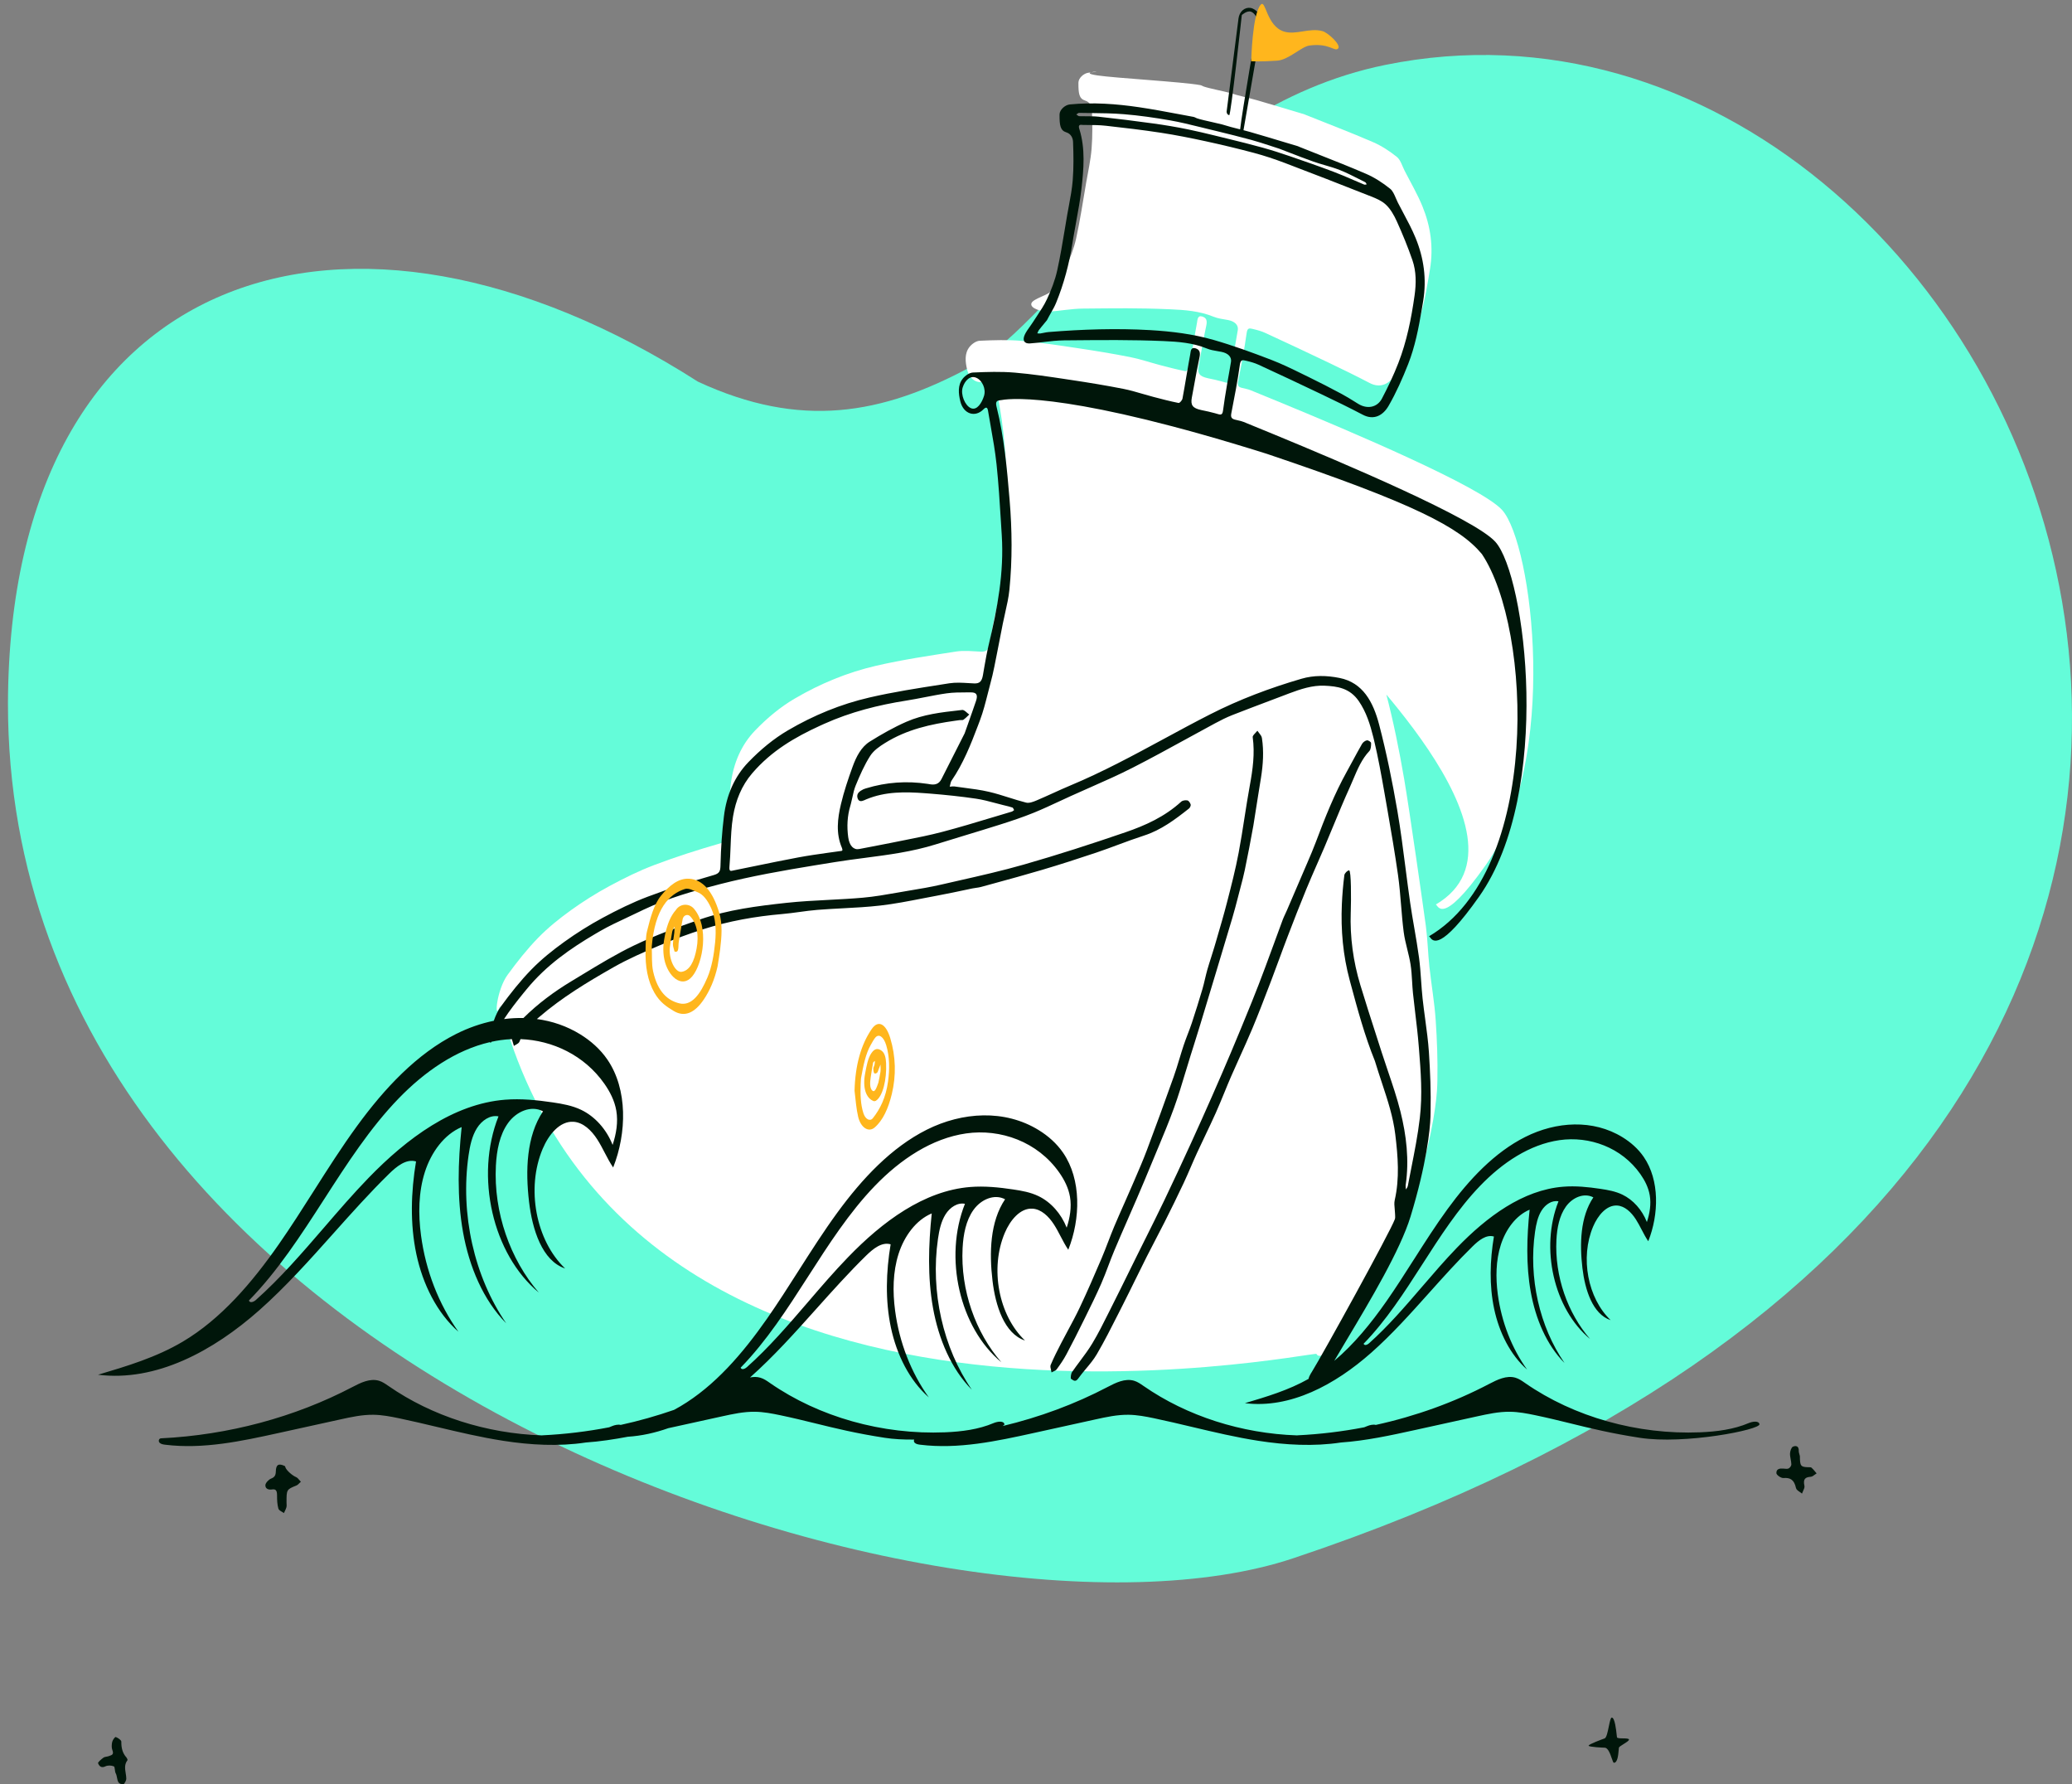 <svg width="115" height="99" viewBox="0 0 115 99" fill="none" xmlns="http://www.w3.org/2000/svg">
<rect x="0" y="0" width="115" height="99" fill="#808080" stroke="none"/>
<path fill-rule="evenodd" clip-rule="evenodd" d="M71.769 86.469C52.724 92.816 0.401 76.467 0.441 39.013C0.54 14.833 19.346 8.778 38.739 21.179C44.445 23.823 48.95 23.004 53.842 20.376C58.734 17.748 65.025 6.016 76.882 3.603C112.563 -3.66 143.094 62.698 71.769 86.469Z" fill="#64FCD9"/>
<path d="M27.757 55.836L27.695 55.97C27.426 56.567 27.572 54.919 28.171 54.094C28.698 53.37 29.257 52.666 29.867 52.039C30.427 51.464 31.053 50.964 31.69 50.505C32.378 50.01 33.096 49.56 33.83 49.164C34.645 48.725 35.477 48.313 36.331 47.992C37.537 47.537 38.764 47.145 39.996 46.792C40.319 46.699 40.355 46.565 40.366 46.279L40.369 46.177C40.391 45.294 40.45 44.407 40.557 43.531C40.7 42.353 41.143 41.327 41.916 40.527C42.585 39.835 43.308 39.232 44.114 38.76C45.548 37.92 47.054 37.307 48.62 36.944C50.089 36.604 51.58 36.384 53.066 36.153C53.518 36.082 53.985 36.139 54.445 36.159C54.744 36.172 54.873 36.052 54.934 35.694L55.008 35.26C55.083 34.825 55.162 34.392 55.264 33.967C55.737 31.995 56.109 30.008 55.977 27.942C55.894 26.627 55.826 25.309 55.688 24.001C55.592 23.094 55.416 22.198 55.261 21.3L55.215 21.031C55.181 20.823 55.103 20.816 54.972 20.939L54.954 20.957C54.488 21.422 53.846 21.206 53.676 20.503C53.574 20.08 53.523 19.608 53.811 19.249C53.95 19.076 54.182 18.917 54.377 18.908C55.152 18.873 55.933 18.848 56.706 18.914C57.747 19.003 58.784 19.165 59.819 19.32C60.789 19.465 61.757 19.623 62.72 19.813C63.273 19.921 63.815 20.108 64.363 20.253C64.837 20.377 65.311 20.502 65.789 20.597C65.851 20.609 65.989 20.453 66.008 20.354C66.129 19.705 66.232 19.052 66.347 18.401L66.435 17.913C66.464 17.761 66.457 17.484 66.72 17.561C66.955 17.629 67.013 17.782 66.951 18.07C66.818 18.684 66.71 19.306 66.596 19.927L66.527 20.298C66.447 20.721 66.572 20.887 67.046 20.989L67.087 20.998C67.328 21.046 67.568 21.1 67.806 21.165L67.984 21.216C68.155 21.268 68.224 21.237 68.255 21.036L68.26 21.006C68.331 20.452 68.428 19.902 68.519 19.352C68.576 19.004 68.649 18.658 68.701 18.309C68.742 18.036 68.528 17.83 68.166 17.759C67.897 17.707 67.618 17.682 67.364 17.578C66.581 17.256 65.757 17.197 64.952 17.162C63.114 17.083 61.942 17.107 60.102 17.123C59.47 17.129 58.84 17.251 58.207 17.294C57.895 17.315 57.111 17.122 57.253 16.812C57.367 16.564 58.221 16.359 58.367 16.129C58.635 15.706 58.938 15.303 59.152 14.846C59.39 14.338 59.602 13.796 59.726 13.239C59.95 12.221 60.104 11.182 60.282 10.15C60.392 9.516 60.535 8.885 60.586 8.244C60.642 7.536 60.632 6.818 60.604 6.107C60.596 5.896 60.487 5.661 60.235 5.583C59.894 5.478 59.851 5.204 59.855 4.584C59.856 4.332 60.154 4.059 60.425 4.033C61.71 3.907 59.64 3.998 60.914 4.186C61.926 4.335 65.612 4.54 66.62 4.723C66.684 4.735 66.744 4.776 66.807 4.8C67.071 4.897 68.01 5.084 68.227 5.147L68.249 5.154C68.748 5.316 69.261 5.416 69.764 5.561C70.645 5.815 71.522 6.084 72.401 6.347C72.433 6.356 72.463 6.373 72.494 6.385C73.729 6.881 74.972 7.353 76.196 7.882C76.667 8.086 77.121 8.379 77.534 8.712C77.734 8.873 77.827 9.216 77.963 9.481C78.296 10.132 78.667 10.762 78.946 11.443C79.4 12.549 79.57 13.71 79.365 14.948L79.288 15.415C79.112 16.451 78.912 17.477 78.533 18.439C78.219 19.239 77.867 20.03 77.446 20.758C77.133 21.3 76.623 21.569 76.017 21.252C75.257 20.853 74.487 20.48 73.716 20.111C72.557 19.557 71.394 19.011 70.229 18.475C70.021 18.379 69.8 18.317 69.579 18.265L69.484 18.243C69.346 18.211 69.232 18.193 69.193 18.473C69.066 19.379 68.894 20.276 68.717 21.171C68.672 21.404 68.75 21.473 68.905 21.517C69.069 21.565 69.241 21.584 69.399 21.649L71.123 22.356C74.918 23.922 82.198 27.001 83.371 28.3C85.056 30.168 86.585 42.163 82.469 47.992C79.96 51.545 79.811 50.164 79.686 50.194C85.921 46.534 74.004 35.712 74.725 35.856C76.019 36.113 76.592 37.182 76.921 38.442C77.333 40.014 77.659 41.622 77.935 43.235C78.224 44.92 78.999 50.351 79.136 51.37C79.237 52.12 79.253 52.885 79.334 53.639C79.441 54.633 79.618 55.619 79.684 56.616C79.758 57.718 79.8 58.828 79.778 59.933L79.771 60.209C79.75 60.908 79.561 62.807 78.665 65.742C77.823 68.499 74.574 73.297 73.782 74.926C73.731 75.031 73.204 75.422 73.068 75.128C72.979 74.934 34.954 82.98 27.757 55.836Z" fill="white"/>
<path fill-rule="evenodd" clip-rule="evenodd" d="M69.522 0.473C69.215 0.345 68.878 0.531 68.768 0.887C68.755 0.929 68.746 0.973 68.74 1.017L68.083 6.171L68.081 6.194C68.078 6.291 68.139 6.377 68.224 6.392C68.315 6.408 68.919 0.863 68.919 0.863L68.924 0.835C68.924 0.835 69.191 0.58 69.423 0.645C69.625 0.702 69.834 1.039 69.792 1.28C69.792 1.28 68.937 6.191 68.83 7.177C68.803 7.171 68.777 7.164 68.751 7.158C68.456 7.084 68.162 7.011 67.872 6.917L67.849 6.91C67.766 6.886 67.579 6.844 67.365 6.796C67.015 6.718 66.593 6.623 66.429 6.563C66.405 6.554 66.382 6.542 66.358 6.53C66.32 6.512 66.282 6.493 66.242 6.486C65.961 6.435 65.681 6.382 65.4 6.329H65.4L65.4 6.329H65.399H65.399C64.672 6.193 63.946 6.056 63.216 5.949C61.942 5.761 60.662 5.67 59.378 5.795C59.107 5.822 58.809 6.095 58.807 6.347C58.803 6.966 58.847 7.241 59.188 7.346C59.44 7.424 59.548 7.659 59.556 7.869C59.584 8.581 59.595 9.299 59.538 10.007C59.501 10.477 59.413 10.942 59.327 11.407C59.295 11.576 59.263 11.744 59.234 11.913C59.188 12.181 59.143 12.449 59.099 12.718L59.099 12.719C58.971 13.484 58.844 14.249 58.678 15.002C58.555 15.559 58.343 16.101 58.105 16.608C57.95 16.939 57.749 17.24 57.549 17.541C57.471 17.658 57.394 17.774 57.319 17.892C57.267 17.974 57.21 18.053 57.153 18.133C57.051 18.274 56.949 18.416 56.875 18.575C56.733 18.885 56.848 19.078 57.16 19.056C57.416 19.039 57.671 19.009 57.927 18.979C58.303 18.934 58.678 18.89 59.054 18.886L59.254 18.884L59.407 18.883H59.408H59.41C61.132 18.867 62.855 18.851 64.575 18.925C65.379 18.96 66.204 19.018 66.986 19.34C67.175 19.418 67.378 19.452 67.58 19.486C67.65 19.497 67.719 19.509 67.788 19.523C68.151 19.593 68.364 19.799 68.323 20.072C68.293 20.273 68.257 20.472 68.22 20.672L68.22 20.672C68.192 20.82 68.165 20.967 68.141 21.115C68.124 21.221 68.106 21.326 68.088 21.431L68.088 21.433V21.433V21.433H68.088C68.013 21.877 67.939 22.322 67.882 22.769L67.877 22.799C67.846 23 67.778 23.031 67.606 22.979L67.428 22.928C67.19 22.863 66.95 22.809 66.709 22.761L66.668 22.752C66.194 22.65 66.07 22.484 66.149 22.061L66.218 21.689C66.239 21.577 66.259 21.465 66.28 21.352L66.28 21.352C66.372 20.844 66.464 20.336 66.573 19.833C66.635 19.544 66.577 19.392 66.343 19.324C66.116 19.258 66.089 19.452 66.068 19.605C66.065 19.631 66.061 19.655 66.057 19.676L65.969 20.164C65.925 20.413 65.883 20.663 65.841 20.912C65.773 21.314 65.705 21.717 65.63 22.117C65.611 22.216 65.473 22.372 65.412 22.36C64.937 22.265 64.466 22.142 63.995 22.018L63.986 22.015C63.792 21.964 63.599 21.908 63.406 21.852C63.053 21.749 62.7 21.646 62.342 21.576C61.379 21.386 60.411 21.228 59.442 21.083C59.352 21.07 59.262 21.056 59.172 21.043L59.172 21.042H59.172H59.171H59.171C58.225 20.9 57.279 20.758 56.329 20.677C55.556 20.611 54.775 20.636 53.999 20.671C53.804 20.68 53.572 20.839 53.434 21.012C53.146 21.37 53.196 21.843 53.298 22.265C53.468 22.968 54.11 23.185 54.577 22.72L54.595 22.702C54.725 22.579 54.803 22.586 54.838 22.794L54.884 23.063C54.916 23.249 54.949 23.434 54.981 23.619L54.981 23.621C55.108 24.333 55.234 25.045 55.31 25.764C55.422 26.823 55.488 27.89 55.553 28.955C55.568 29.205 55.584 29.455 55.6 29.704C55.731 31.771 55.359 33.758 54.886 35.73C54.784 36.155 54.705 36.588 54.63 37.022L54.556 37.456C54.495 37.815 54.367 37.935 54.067 37.922C53.966 37.917 53.865 37.911 53.764 37.905H53.763C53.403 37.883 53.041 37.861 52.688 37.915C52.557 37.936 52.426 37.956 52.295 37.977C50.939 38.187 49.581 38.397 48.242 38.707C46.676 39.07 45.17 39.683 43.737 40.523C42.931 40.995 42.207 41.598 41.538 42.29C40.766 43.09 40.322 44.116 40.179 45.294C40.072 46.169 40.013 47.056 39.991 47.94L39.988 48.041C39.977 48.328 39.941 48.462 39.618 48.555C38.386 48.908 37.16 49.3 35.953 49.755C35.1 50.076 34.267 50.488 33.452 50.927C32.718 51.323 32 51.773 31.312 52.268C30.675 52.727 30.049 53.227 29.489 53.802C28.879 54.429 28.32 55.133 27.794 55.857C27.632 56.079 27.504 56.36 27.407 56.642C26.689 56.789 25.985 57.037 25.32 57.371C23.139 58.466 21.341 60.389 19.808 62.492C18.967 63.646 18.193 64.862 17.419 66.079C16.783 67.079 16.147 68.079 15.473 69.045C13.979 71.186 12.263 73.188 10.148 74.444C8.671 75.32 7.048 75.804 5.441 76.282C8.66 76.684 11.828 74.975 14.399 72.696C15.859 71.401 17.183 69.92 18.507 68.438C19.513 67.312 20.52 66.185 21.587 65.14C22.016 64.72 22.546 64.287 23.091 64.447C22.808 66.143 22.753 67.912 23.109 69.59C23.465 71.267 24.254 72.851 25.443 73.895C24.351 72.372 23.625 70.5 23.366 68.543C23.211 67.373 23.226 66.149 23.58 65.038C23.934 63.928 24.661 62.943 25.622 62.54C25.422 64.481 25.358 66.463 25.7 68.377C26.043 70.29 26.821 72.142 28.094 73.426C26.316 70.842 25.538 67.369 26.006 64.11C26.083 63.579 26.196 63.038 26.47 62.602C26.743 62.166 27.209 61.854 27.667 61.946C26.348 65.267 27.339 69.596 29.906 71.723C28.315 69.888 27.389 67.272 27.523 64.677C27.566 63.837 27.73 62.969 28.194 62.321C28.656 61.673 29.479 61.315 30.139 61.666C29.212 63.047 29.16 64.96 29.364 66.693C29.545 68.22 30.085 69.963 31.365 70.385C29.737 68.833 29.195 65.942 30.119 63.747C30.453 62.956 31.073 62.196 31.831 62.246C32.368 62.281 32.825 62.721 33.147 63.22C33.299 63.455 33.429 63.706 33.56 63.957C33.707 64.24 33.855 64.523 34.032 64.782C34.789 62.869 34.842 60.445 33.713 58.797C33.311 58.21 32.782 57.751 32.212 57.398C31.459 56.933 30.64 56.657 29.798 56.545C29.838 56.51 29.878 56.476 29.919 56.441C31.198 55.339 32.61 54.493 34.032 53.682C34.867 53.206 35.746 52.826 36.621 52.454C37.405 52.12 38.204 51.826 39.009 51.568C40.452 51.106 41.928 50.847 43.421 50.718C43.737 50.691 44.051 50.648 44.366 50.605H44.366L44.366 50.605H44.366H44.367H44.367C44.702 50.559 45.038 50.514 45.375 50.487C45.832 50.451 46.291 50.426 46.749 50.402C47.454 50.365 48.159 50.328 48.861 50.247C49.643 50.157 50.421 50.005 51.198 49.854C51.465 49.802 51.732 49.75 51.998 49.701C52.587 49.592 53.173 49.467 53.776 49.339L53.776 49.339L53.776 49.338H53.777L53.968 49.298C54.04 49.284 54.108 49.274 54.175 49.265C54.269 49.252 54.358 49.24 54.446 49.216C54.672 49.154 54.898 49.092 55.123 49.031C56.022 48.785 56.919 48.54 57.813 48.275C58.828 47.974 59.837 47.65 60.843 47.311C61.248 47.174 61.65 47.026 62.052 46.876H62.052C62.535 46.697 63.019 46.518 63.508 46.36C64.431 46.063 65.216 45.478 65.992 44.863C66.046 44.821 66.103 44.697 66.085 44.641C66.057 44.548 65.976 44.427 65.904 44.414C65.792 44.394 65.64 44.411 65.556 44.487C64.635 45.326 63.563 45.806 62.465 46.182C60.598 46.823 58.72 47.431 56.83 47.972C55.642 48.312 54.44 48.585 53.239 48.857C52.907 48.932 52.575 49.008 52.244 49.084C51.657 49.22 51.064 49.319 50.472 49.417L50.387 49.431C50.19 49.464 49.993 49.499 49.797 49.533C49.161 49.644 48.526 49.756 47.887 49.812C47.257 49.868 46.625 49.9 45.993 49.933C45.206 49.974 44.42 50.014 43.637 50.099C42.029 50.274 40.414 50.479 38.859 51.016C37.617 51.445 36.373 51.894 35.177 52.469C34.192 52.943 33.243 53.52 32.295 54.095C32.097 54.216 31.9 54.336 31.701 54.455C30.758 55.023 29.861 55.687 29.051 56.488C28.693 56.481 28.333 56.501 27.975 56.547C28.305 56.043 28.674 55.573 29.049 55.111L29.228 54.893C30.321 53.559 31.661 52.631 33.056 51.811L33.311 51.663C33.792 51.386 34.293 51.152 34.793 50.919L34.794 50.918H34.794L34.794 50.918H34.794C35.042 50.803 35.29 50.687 35.535 50.566L35.713 50.48C37.082 49.83 38.512 49.431 39.954 49.062C41.696 48.616 43.455 48.306 45.217 48.018L46.35 47.835C46.895 47.747 47.443 47.675 47.99 47.604H47.99C49.312 47.432 50.633 47.26 51.925 46.856C52.462 46.688 53 46.525 53.538 46.361H53.538C54.194 46.162 54.848 45.963 55.502 45.756C56.132 45.557 56.761 45.347 57.377 45.097C57.861 44.9 58.338 44.678 58.815 44.456L58.816 44.456C59.02 44.361 59.224 44.266 59.429 44.173C59.781 44.013 60.134 43.857 60.488 43.701L60.488 43.701H60.488L60.488 43.701H60.488L60.489 43.701C61.286 43.349 62.083 42.998 62.863 42.6C63.877 42.083 64.88 41.533 65.882 40.984L65.882 40.984H65.883L65.883 40.983C66.4 40.7 66.917 40.416 67.436 40.137C67.751 39.968 68.071 39.806 68.4 39.677C69.084 39.409 69.77 39.15 70.456 38.891C70.758 38.777 71.06 38.663 71.362 38.548L71.545 38.478C72.188 38.237 72.838 38.018 73.52 38.049C74.222 38.081 74.91 38.175 75.411 38.898C75.828 39.501 76.046 40.197 76.223 40.91L76.27 41.105C76.491 42.034 76.662 42.98 76.828 43.926L77.008 44.953C77.217 46.151 77.421 47.351 77.593 48.557C77.671 49.111 77.717 49.671 77.763 50.231V50.231V50.232C77.803 50.726 77.844 51.22 77.907 51.71C77.949 52.037 78.028 52.356 78.107 52.676C78.175 52.953 78.243 53.23 78.288 53.511C78.337 53.824 78.356 54.143 78.375 54.462C78.388 54.677 78.4 54.893 78.422 55.106C78.461 55.483 78.506 55.858 78.551 56.234V56.234V56.234V56.235L78.551 56.235V56.235C78.622 56.827 78.693 57.419 78.74 58.013L78.754 58.179V58.179V58.179C78.856 59.462 78.957 60.733 78.802 62.044C78.691 62.991 78.508 63.912 78.326 64.833C78.262 65.159 78.197 65.485 78.136 65.812C78.127 65.86 78.098 65.902 78.07 65.945L78.07 65.945L78.067 65.948L78.06 65.959L78.054 65.968C78.046 65.98 78.039 65.992 78.032 66.004C78.031 65.995 78.03 65.984 78.029 65.975C78.028 65.967 78.028 65.96 78.027 65.953L78.025 65.937L78.024 65.925C78.017 65.868 78.01 65.811 78.018 65.756C78.221 64.367 78.058 63.001 77.727 61.676C77.537 60.917 77.286 60.178 77.035 59.439V59.439V59.439C76.919 59.096 76.803 58.754 76.692 58.41C76.585 58.075 76.478 57.741 76.37 57.407C76.075 56.492 75.779 55.577 75.501 54.655C75.107 53.353 74.921 52.003 74.969 50.621L74.971 50.584C74.993 49.892 74.999 48.294 74.877 48.296C74.784 48.298 74.628 48.455 74.614 48.562C74.546 49.095 74.5 49.633 74.476 50.171C74.413 51.606 74.538 53.007 74.912 54.394L74.955 54.554C75.347 56.01 75.739 57.463 76.308 58.87C76.319 58.907 76.331 58.942 76.342 58.977L76.498 59.474C76.57 59.699 76.644 59.924 76.719 60.148C77.02 61.058 77.321 61.967 77.441 62.953C77.589 64.176 77.686 65.379 77.41 66.594C77.375 66.748 77.392 66.917 77.409 67.087V67.087C77.417 67.171 77.425 67.256 77.427 67.338L77.429 67.379C77.429 67.385 77.43 67.391 77.43 67.397L77.431 67.414C77.436 67.499 77.441 67.587 77.415 67.657C77.155 68.37 73.436 75.114 72.809 76.126L72.75 76.219C72.682 76.331 72.644 76.426 72.628 76.512C71.513 77.142 70.298 77.503 69.094 77.86C71.615 78.175 74.095 76.84 76.108 75.059C77.252 74.047 78.289 72.889 79.326 71.731C80.114 70.852 80.902 69.972 81.737 69.155C82.073 68.827 82.489 68.489 82.915 68.613C82.694 69.939 82.651 71.32 82.929 72.631C83.208 73.942 83.826 75.18 84.757 75.996C83.901 74.805 83.333 73.343 83.13 71.814C83.009 70.899 83.021 69.943 83.298 69.076C83.575 68.208 84.145 67.438 84.897 67.124C84.74 68.64 84.69 70.189 84.959 71.684C85.227 73.179 85.836 74.626 86.833 75.629C85.441 73.61 84.831 70.897 85.198 68.35C85.258 67.935 85.347 67.512 85.561 67.172C85.775 66.831 86.139 66.588 86.499 66.66C85.465 69.254 86.242 72.636 88.252 74.298C87.006 72.865 86.281 70.82 86.385 68.793C86.419 68.137 86.548 67.459 86.911 66.952C87.273 66.446 87.917 66.167 88.434 66.441C87.708 67.52 87.667 69.014 87.828 70.368C87.969 71.561 88.392 72.923 89.394 73.253C88.12 72.04 87.695 69.781 88.419 68.066C88.68 67.449 89.165 66.855 89.759 66.894C90.18 66.921 90.538 67.265 90.79 67.655C90.908 67.838 91.011 68.034 91.113 68.231C91.228 68.452 91.344 68.673 91.482 68.875C92.075 67.381 92.117 65.487 91.233 64.199C90.918 63.74 90.504 63.382 90.057 63.106C88.415 62.093 86.368 62.229 84.661 63.085C82.953 63.94 81.545 65.442 80.344 67.086C79.686 67.988 79.08 68.938 78.474 69.889L78.474 69.889L78.473 69.889L78.473 69.889C77.975 70.67 77.477 71.451 76.95 72.206C76.095 73.428 75.147 74.592 74.053 75.513C74.266 75.15 74.509 74.743 74.769 74.307L74.77 74.306C76.038 72.184 77.717 69.375 78.288 67.505C79.183 64.57 79.372 62.671 79.394 61.972L79.4 61.696C79.423 60.591 79.38 59.481 79.307 58.379C79.266 57.77 79.184 57.166 79.102 56.561V56.56V56.56V56.56V56.559L79.102 56.559V56.559V56.559C79.05 56.174 78.998 55.788 78.956 55.402C78.921 55.075 78.898 54.746 78.875 54.417V54.417C78.845 53.987 78.815 53.558 78.758 53.133C78.684 52.586 78.59 52.042 78.497 51.499C78.416 51.031 78.335 50.562 78.267 50.091C78.174 49.448 78.091 48.803 78.008 48.158V48.158L78.008 48.157C77.873 47.101 77.737 46.044 77.558 44.998C77.281 43.385 76.955 41.777 76.544 40.205C76.214 38.945 75.641 37.876 74.347 37.619C73.626 37.475 72.925 37.462 72.231 37.664C70.497 38.171 68.792 38.808 67.157 39.642C66.304 40.076 65.459 40.533 64.615 40.99C62.906 41.914 61.197 42.838 59.419 43.58C59.09 43.717 58.763 43.865 58.437 44.014C58.131 44.152 57.825 44.291 57.517 44.421C57.335 44.497 57.12 44.579 56.943 44.534C56.626 44.453 56.312 44.354 55.999 44.256C55.632 44.14 55.264 44.024 54.891 43.937C54.435 43.831 53.971 43.771 53.507 43.711H53.507H53.507H53.506C53.331 43.688 53.156 43.666 52.981 43.64C52.92 43.632 52.858 43.638 52.797 43.644C52.768 43.647 52.739 43.65 52.711 43.651C52.722 43.615 52.73 43.576 52.739 43.538C52.757 43.455 52.775 43.372 52.817 43.311C53.453 42.384 53.879 41.32 54.284 40.249L54.389 39.969C54.569 39.493 54.696 38.99 54.824 38.487C54.873 38.295 54.921 38.103 54.972 37.913C55.053 37.617 55.123 37.315 55.184 37.012C55.239 36.744 55.292 36.476 55.344 36.209L55.659 34.6C55.699 34.4 55.744 34.199 55.79 33.999V33.999C55.885 33.578 55.981 33.156 56.024 32.727C56.19 31.068 56.174 29.398 56.035 27.739C55.89 26.002 55.735 24.259 55.312 22.576L55.304 22.541C55.242 22.262 55.348 22.229 55.515 22.207L55.6 22.197C56.258 22.073 59.737 21.855 70.304 25.18C78.512 27.944 81.016 29.264 82.247 30.743C85.036 34.902 85.543 48.297 79.308 51.957C79.326 51.953 79.345 51.978 79.371 52.014C79.526 52.224 79.946 52.793 82.091 49.755C86.207 43.926 84.679 31.931 82.993 30.063C81.82 28.764 74.541 25.685 70.745 24.119L69.022 23.412C68.923 23.372 68.819 23.349 68.715 23.326C68.652 23.312 68.589 23.298 68.528 23.281C68.373 23.236 68.294 23.167 68.34 22.934C68.516 22.039 68.689 21.142 68.815 20.236C68.854 19.956 68.969 19.974 69.107 20.006L69.201 20.028C69.422 20.08 69.643 20.142 69.851 20.238C71.017 20.774 72.179 21.32 73.338 21.874C74.11 22.242 74.88 22.616 75.64 23.015C76.245 23.332 76.755 23.063 77.069 22.521C77.489 21.793 77.841 21.002 78.156 20.202C78.534 19.24 78.735 18.213 78.91 17.177L78.988 16.711C79.192 15.473 79.022 14.311 78.569 13.206C78.371 12.725 78.128 12.269 77.885 11.814C77.784 11.624 77.683 11.435 77.585 11.244C77.546 11.167 77.51 11.084 77.474 11V10.999C77.387 10.795 77.299 10.589 77.157 10.475C76.743 10.142 76.289 9.849 75.818 9.645C74.944 9.267 74.061 8.919 73.178 8.57C72.824 8.43 72.47 8.29 72.117 8.149C72.105 8.144 72.094 8.138 72.082 8.133C72.063 8.124 72.043 8.115 72.023 8.109C71.784 8.038 71.544 7.966 71.305 7.894C70.666 7.701 70.027 7.509 69.386 7.324C69.263 7.289 69.139 7.256 69.014 7.224C69.017 7.215 69.019 7.206 69.021 7.196L70.012 1.48L70.018 1.439C70.073 1.022 69.866 0.616 69.522 0.473ZM27.28 57.806C27.239 57.875 27.211 57.875 27.198 57.825C25.302 58.26 23.568 59.461 22.123 60.954C20.537 62.593 19.257 64.578 17.988 66.548L17.976 66.566C16.702 68.542 15.414 70.531 13.815 72.165C13.873 72.323 14.08 72.242 14.198 72.137C15.559 70.928 16.772 69.522 17.985 68.116L17.985 68.116C18.795 67.176 19.606 66.236 20.462 65.353C22.599 63.151 25.164 61.253 28.026 61.022C28.914 60.95 29.806 61.042 30.689 61.172C31.221 61.251 31.759 61.346 32.254 61.583C33.02 61.95 33.658 62.66 34.001 63.529C34.202 62.925 34.315 62.263 34.206 61.629C34.111 61.076 33.853 60.576 33.545 60.137C32.436 58.555 30.668 57.727 28.89 57.659C28.869 57.705 28.85 57.751 28.832 57.799C28.804 57.875 28.719 57.922 28.635 57.968C28.595 57.99 28.556 58.012 28.523 58.036C28.509 57.975 28.487 57.909 28.465 57.844C28.445 57.781 28.424 57.719 28.41 57.659C28.198 57.668 27.986 57.687 27.776 57.717C27.61 57.741 27.444 57.77 27.28 57.806ZM53.89 22.649C54.225 22.791 54.493 22.358 54.615 21.969C54.737 21.579 54.516 21.102 54.181 20.96C53.846 20.818 53.552 21.112 53.43 21.502C53.308 21.891 53.555 22.507 53.89 22.649ZM57.665 18.31C57.638 18.345 57.619 18.39 57.6 18.435C57.591 18.456 57.582 18.477 57.573 18.497C57.591 18.497 57.609 18.499 57.627 18.501C57.666 18.505 57.706 18.509 57.745 18.503C57.806 18.494 57.868 18.481 57.93 18.468H57.93C58.02 18.45 58.111 18.431 58.202 18.424C60.079 18.273 61.956 18.211 63.839 18.318C65.026 18.387 66.202 18.532 67.35 18.86C68.43 19.169 69.493 19.559 70.55 19.964C71.136 20.189 71.707 20.468 72.276 20.747L72.277 20.748C72.392 20.804 72.507 20.86 72.621 20.915C73.238 21.214 73.848 21.532 74.456 21.855C74.712 21.992 74.962 22.147 75.211 22.302L75.211 22.302L75.217 22.306C75.256 22.329 75.294 22.353 75.332 22.377C75.351 22.389 75.369 22.4 75.387 22.411C75.877 22.713 76.436 22.619 76.702 22.113C77.037 21.477 77.349 20.819 77.613 20.139C78.075 18.947 78.331 17.68 78.512 16.392C78.604 15.732 78.609 15.065 78.394 14.442C78.141 13.708 77.846 12.991 77.53 12.291C77.373 11.942 77.169 11.585 76.909 11.347C76.682 11.138 76.389 11.015 76.103 10.902L75.972 10.851C74.419 10.237 72.864 9.631 71.305 9.04C70.744 8.828 70.174 8.638 69.598 8.484C68.706 8.246 67.808 8.032 66.907 7.836C66.087 7.658 65.264 7.494 64.437 7.367C63.423 7.212 62.405 7.092 61.388 6.979C61.026 6.938 60.662 6.936 60.298 6.935C60.242 6.934 60.185 6.934 60.129 6.934L60.106 6.933C60.1 6.932 60.094 6.932 60.088 6.931L60.074 6.93C59.969 6.919 59.838 6.907 59.895 7.123L59.904 7.152C60.248 8.251 60.149 9.38 60.021 10.493C59.95 11.109 59.838 11.718 59.726 12.328C59.672 12.62 59.618 12.913 59.569 13.206L59.525 13.478C59.343 14.636 59.048 15.75 58.613 16.811C58.537 16.997 58.438 17.17 58.331 17.358C58.259 17.485 58.183 17.619 58.108 17.767L57.811 18.127C57.762 18.187 57.713 18.248 57.665 18.31ZM54.17 38.897C54.284 38.559 54.201 38.417 53.89 38.42C53.806 38.42 53.722 38.42 53.638 38.42C53.272 38.421 52.905 38.421 52.544 38.472C52.14 38.529 51.739 38.608 51.337 38.686L51.337 38.686C50.998 38.752 50.66 38.818 50.319 38.872C48.753 39.118 47.217 39.503 45.739 40.167L45.514 40.269C44.136 40.902 42.825 41.653 41.748 42.909C41.16 43.596 40.833 44.413 40.685 45.301C40.593 45.855 40.57 46.424 40.548 46.994C40.533 47.358 40.519 47.722 40.486 48.083C40.462 48.359 40.554 48.336 40.671 48.308H40.672C40.683 48.305 40.694 48.303 40.706 48.3L40.721 48.297C41.11 48.218 41.5 48.139 41.889 48.059C42.696 47.893 43.503 47.727 44.312 47.576C44.854 47.475 45.399 47.397 45.944 47.321L46.599 47.23C46.612 47.228 46.626 47.227 46.639 47.226C46.734 47.215 46.791 47.208 46.734 47.061L46.724 47.037C46.387 46.244 46.484 45.419 46.674 44.622C46.842 43.914 47.075 43.223 47.321 42.545C47.523 41.987 47.801 41.447 48.271 41.153C48.928 40.742 49.605 40.358 50.303 40.052C51.245 39.637 52.248 39.525 53.244 39.413L53.248 39.412L53.287 39.408L53.403 39.395C53.487 39.385 53.578 39.465 53.669 39.545C53.712 39.583 53.754 39.62 53.796 39.648C53.765 39.676 53.735 39.706 53.705 39.735C53.632 39.807 53.559 39.878 53.477 39.934C53.442 39.959 53.393 39.958 53.344 39.956C53.318 39.956 53.291 39.955 53.267 39.958L53.013 39.993C51.663 40.183 50.334 40.47 49.117 41.231C48.817 41.418 48.492 41.638 48.297 41.944C47.974 42.449 47.723 43.023 47.489 43.593C47.405 43.799 47.356 44.024 47.308 44.249V44.249C47.282 44.369 47.257 44.488 47.225 44.605L47.197 44.706C47.024 45.281 46.997 45.866 47.078 46.459C47.142 46.933 47.381 47.172 47.683 47.112C47.928 47.063 48.174 47.017 48.419 46.971C48.752 46.908 49.085 46.845 49.418 46.777C49.67 46.725 49.923 46.675 50.176 46.625L50.177 46.625H50.177L50.177 46.625H50.177H50.177C50.89 46.484 51.602 46.344 52.306 46.158C53.236 45.914 54.159 45.636 55.082 45.357H55.082L55.083 45.357H55.083C55.441 45.249 55.8 45.141 56.159 45.035C56.19 45.026 56.218 45.003 56.246 44.981C56.259 44.971 56.272 44.96 56.286 44.951C56.276 44.936 56.267 44.917 56.258 44.899C56.239 44.859 56.219 44.819 56.192 44.81C56.056 44.764 55.917 44.73 55.778 44.697L55.734 44.686L55.698 44.678C55.545 44.64 55.392 44.6 55.24 44.559H55.239C54.888 44.465 54.537 44.372 54.181 44.319C53.343 44.195 52.5 44.107 51.657 44.039L51.329 44.014C50.235 43.934 49.143 43.912 48.078 44.355L47.961 44.407C47.824 44.466 47.654 44.507 47.591 44.271C47.523 44.016 47.734 43.891 47.914 43.799C47.95 43.781 47.988 43.769 48.027 43.757L48.065 43.745C49.193 43.4 50.332 43.323 51.486 43.496L51.614 43.517C51.853 43.557 52.1 43.537 52.254 43.229C52.445 42.847 52.639 42.467 52.836 42.081L52.837 42.08L52.839 42.076L52.839 42.075C53.069 41.626 53.302 41.168 53.541 40.689C53.603 40.513 53.665 40.337 53.728 40.161L53.728 40.16C53.877 39.74 54.027 39.32 54.17 38.897ZM69.452 7.764C68.819 7.592 68.184 7.434 67.547 7.279L67.07 7.164C66.92 7.128 66.77 7.091 66.62 7.053H66.62H66.62L66.619 7.053H66.619L66.619 7.053H66.618L66.618 7.053C66.059 6.915 65.5 6.777 64.936 6.678C64.088 6.53 63.235 6.407 62.38 6.337C61.77 6.287 61.157 6.28 60.544 6.273H60.544H60.544H60.544C60.328 6.271 60.111 6.268 59.895 6.264C59.859 6.263 59.823 6.29 59.787 6.317C59.771 6.329 59.754 6.342 59.737 6.352C59.755 6.362 59.772 6.375 59.789 6.388C59.826 6.417 59.863 6.445 59.901 6.447C60.039 6.452 60.177 6.452 60.314 6.452C60.535 6.452 60.756 6.452 60.974 6.476C61.981 6.586 62.988 6.709 63.992 6.849C64.642 6.938 65.291 7.046 65.935 7.179C66.425 7.281 66.913 7.396 67.4 7.515L68.131 7.694C68.782 7.854 69.434 8.013 70.08 8.193C70.591 8.335 71.097 8.498 71.6 8.671C72.41 8.949 73.22 9.23 74.023 9.534C74.388 9.672 74.748 9.828 75.108 9.983C75.311 10.07 75.514 10.158 75.717 10.243C75.744 10.254 75.777 10.246 75.81 10.239C75.825 10.235 75.84 10.231 75.855 10.229C75.846 10.216 75.838 10.201 75.831 10.186C75.814 10.153 75.797 10.121 75.772 10.109C75.651 10.049 75.531 9.988 75.41 9.927C75.062 9.751 74.714 9.574 74.356 9.433C74.087 9.327 73.811 9.246 73.534 9.166C73.322 9.104 73.11 9.042 72.902 8.969C72.447 8.809 71.996 8.634 71.519 8.45C71.351 8.385 71.18 8.319 71.004 8.252C70.844 8.201 70.684 8.149 70.525 8.096C70.169 7.979 69.812 7.862 69.452 7.764ZM71.988 49.204C71.803 49.633 71.616 50.066 71.427 50.51C71.392 50.59 71.358 50.663 71.326 50.732H71.326C71.277 50.837 71.231 50.933 71.194 51.034C71.045 51.436 70.898 51.839 70.75 52.242L70.75 52.243C70.576 52.72 70.401 53.196 70.223 53.672C69.983 54.313 69.739 54.953 69.482 55.586C69.101 56.528 68.713 57.467 68.319 58.402C67.983 59.199 67.639 59.992 67.291 60.783C66.905 61.657 66.517 62.53 66.119 63.397C65.624 64.476 65.126 65.554 64.613 66.622C64.27 67.337 63.916 68.045 63.563 68.754L63.563 68.754L63.562 68.754L63.562 68.755L63.562 68.755L63.562 68.756L63.561 68.756C63.401 69.078 63.241 69.399 63.081 69.721C62.941 70.005 62.8 70.289 62.66 70.574C62.353 71.197 62.047 71.82 61.734 72.438C61.692 72.522 61.65 72.606 61.608 72.69C61.582 72.742 61.555 72.795 61.529 72.847L61.528 72.849L61.528 72.849L61.528 72.849C61.241 73.424 60.953 74 60.626 74.543C60.421 74.885 60.184 75.202 59.947 75.519L59.947 75.519V75.519H59.947L59.947 75.52C59.794 75.724 59.642 75.927 59.498 76.138C59.435 76.229 59.411 76.488 59.444 76.509C59.453 76.515 59.463 76.522 59.473 76.528L59.488 76.539L59.488 76.539C59.59 76.61 59.703 76.689 59.837 76.5C59.972 76.311 60.121 76.133 60.27 75.955C60.486 75.697 60.702 75.44 60.874 75.147C61.295 74.429 61.675 73.677 62.054 72.927L62.056 72.924C62.135 72.767 62.214 72.611 62.293 72.456C62.544 71.962 62.789 71.465 63.033 70.967L63.034 70.966L63.034 70.966L63.035 70.965L63.035 70.964L63.035 70.963L63.036 70.963C63.237 70.554 63.438 70.145 63.642 69.739C63.804 69.417 63.97 69.099 64.137 68.781C64.306 68.458 64.475 68.135 64.639 67.808C64.998 67.094 65.353 66.376 65.694 65.65C65.833 65.354 65.964 65.052 66.094 64.75L66.094 64.75C66.206 64.49 66.318 64.231 66.436 63.975C66.583 63.655 66.735 63.337 66.887 63.019C67.087 62.6 67.287 62.181 67.477 61.756C67.641 61.389 67.794 61.016 67.948 60.642C68.074 60.334 68.2 60.025 68.333 59.72C68.494 59.35 68.66 58.983 68.826 58.616L68.826 58.615L68.826 58.615L68.827 58.615L68.827 58.614L68.827 58.614L68.827 58.614L68.827 58.613V58.613L68.828 58.613L68.828 58.613L68.828 58.612V58.612C69.06 58.099 69.292 57.586 69.51 57.066C69.844 56.269 70.153 55.459 70.463 54.649C70.497 54.558 70.532 54.467 70.567 54.377C70.718 53.981 70.865 53.583 71.011 53.185C71.162 52.775 71.313 52.364 71.47 51.957C71.806 51.08 72.146 50.205 72.503 49.339C72.692 48.88 72.891 48.425 73.09 47.971L73.091 47.971V47.971L73.091 47.971L73.091 47.971V47.97L73.091 47.97C73.234 47.645 73.376 47.319 73.516 46.992C73.678 46.608 73.838 46.223 73.997 45.838V45.837L73.997 45.837L73.998 45.837V45.837L73.998 45.836C74.295 45.118 74.592 44.399 74.912 43.695C74.979 43.546 75.043 43.395 75.107 43.244L75.107 43.243C75.346 42.679 75.586 42.112 76.003 41.673C76.087 41.585 76.103 41.378 76.098 41.228C76.096 41.171 75.939 41.067 75.865 41.081C75.766 41.098 75.65 41.185 75.593 41.283C75.422 41.581 75.258 41.884 75.094 42.187L75.094 42.187V42.187H75.094C74.982 42.395 74.87 42.602 74.756 42.807C74.067 44.044 73.539 45.374 73.034 46.72C72.891 47.102 72.73 47.476 72.57 47.849V47.85C72.535 47.931 72.5 48.012 72.465 48.093C72.307 48.462 72.148 48.831 71.988 49.204ZM69.565 45.806C69.414 46.647 69.258 47.464 69.088 48.277C69.024 48.588 68.943 48.895 68.862 49.2L68.861 49.203C68.844 49.268 68.827 49.332 68.811 49.397C68.799 49.439 68.788 49.482 68.777 49.524C68.766 49.569 68.754 49.613 68.743 49.657L68.721 49.74L68.721 49.743C68.616 50.147 68.512 50.551 68.393 50.949C67.803 52.929 67.205 54.906 66.607 56.883C66.491 57.268 66.37 57.651 66.249 58.033C66.193 58.209 66.137 58.385 66.082 58.561C65.989 58.859 65.899 59.158 65.809 59.457L65.808 59.457C65.604 60.136 65.399 60.816 65.159 61.478C64.883 62.24 64.572 62.985 64.261 63.73L64.26 63.73C64.151 63.991 64.042 64.252 63.934 64.514C63.664 65.173 63.387 65.829 63.107 66.481C62.94 66.869 62.771 67.255 62.602 67.641L62.602 67.642C62.348 68.222 62.094 68.803 61.848 69.388C61.731 69.665 61.624 69.949 61.517 70.232C61.391 70.566 61.264 70.9 61.122 71.225C60.851 71.844 60.553 72.447 60.256 73.05C60.224 73.114 60.193 73.178 60.161 73.242C59.845 73.884 59.524 74.523 59.188 75.151C59.032 75.444 58.844 75.716 58.651 75.978C58.606 76.04 58.533 76.073 58.459 76.106C58.426 76.121 58.392 76.136 58.361 76.154C58.355 76.11 58.344 76.063 58.333 76.016C58.308 75.915 58.283 75.813 58.313 75.742C58.487 75.327 58.692 74.929 58.896 74.532C59.022 74.288 59.153 74.046 59.283 73.804C59.506 73.389 59.729 72.975 59.931 72.548C60.354 71.654 60.748 70.74 61.139 69.826C61.267 69.526 61.385 69.219 61.502 68.912L61.503 68.912L61.503 68.912V68.912L61.503 68.912V68.911L61.503 68.911V68.911H61.503V68.911C61.613 68.625 61.722 68.34 61.84 68.06C62.019 67.635 62.205 67.215 62.392 66.794L62.392 66.794L62.392 66.794L62.392 66.794V66.793L62.393 66.793C62.536 66.469 62.679 66.146 62.819 65.821C62.87 65.703 62.921 65.585 62.972 65.467L62.972 65.467C63.208 64.922 63.444 64.376 63.655 63.817C64.164 62.468 64.657 61.111 65.141 59.75C65.258 59.423 65.359 59.088 65.46 58.753L65.461 58.753V58.753L65.461 58.752V58.752L65.461 58.752C65.538 58.497 65.615 58.242 65.699 57.991C65.768 57.785 65.845 57.584 65.922 57.382L65.922 57.382C66 57.178 66.079 56.974 66.148 56.765C66.353 56.146 66.548 55.522 66.734 54.894C66.789 54.707 66.834 54.516 66.879 54.324C66.921 54.149 66.962 53.974 67.011 53.801C67.075 53.576 67.147 53.354 67.218 53.132C67.283 52.928 67.348 52.725 67.408 52.52C67.45 52.377 67.491 52.234 67.534 52.091L67.534 52.088L67.535 52.085C67.732 51.413 67.929 50.741 68.104 50.061C68.338 49.154 68.572 48.244 68.747 47.32C68.869 46.676 68.97 46.028 69.071 45.379V45.378V45.378V45.378C69.165 44.78 69.258 44.182 69.367 43.588C69.531 42.697 69.652 41.817 69.528 40.904C69.519 40.835 69.601 40.75 69.683 40.665C69.721 40.625 69.758 40.586 69.787 40.548C69.815 40.59 69.847 40.631 69.88 40.671C69.951 40.76 70.022 40.848 70.038 40.948C70.154 41.686 70.103 42.426 69.987 43.158C69.935 43.49 69.881 43.822 69.826 44.155V44.156C69.738 44.7 69.649 45.248 69.565 45.806ZM91.564 66.324C91.649 66.82 91.561 67.338 91.405 67.81C91.138 67.13 90.641 66.575 90.044 66.288C89.658 66.103 89.24 66.029 88.825 65.967C88.138 65.865 87.443 65.793 86.751 65.85C84.522 66.03 82.525 67.514 80.86 69.237C80.193 69.927 79.562 70.662 78.93 71.397C77.986 72.496 77.041 73.596 75.981 74.541C75.889 74.623 75.728 74.686 75.683 74.562C76.928 73.285 77.931 71.73 78.923 70.185L78.932 70.171C79.921 68.63 80.918 67.078 82.153 65.797C83.392 64.511 84.904 63.502 86.556 63.265C88.209 63.028 90.004 63.661 91.05 65.158C91.29 65.501 91.491 65.892 91.564 66.324ZM53.426 69.252C53.305 71.585 54.14 73.937 55.574 75.586C53.261 73.674 52.367 69.783 53.556 66.798C53.143 66.715 52.723 66.995 52.477 67.387C52.231 67.779 52.128 68.265 52.059 68.743C51.637 71.673 52.339 74.794 53.941 77.117C52.794 75.963 52.093 74.298 51.784 72.578C51.475 70.858 51.533 69.076 51.713 67.332C50.847 67.694 50.192 68.579 49.872 69.577C49.553 70.576 49.541 71.676 49.68 72.728C49.913 74.487 50.567 76.169 51.552 77.539C50.48 76.601 49.769 75.177 49.448 73.668C49.127 72.16 49.177 70.57 49.432 69.045C48.941 68.902 48.463 69.291 48.076 69.668C47.115 70.608 46.208 71.621 45.301 72.633H45.301C44.117 73.955 42.933 75.276 41.629 76.434C41.82 76.395 42.014 76.392 42.203 76.448C42.395 76.505 42.557 76.617 42.715 76.727L42.739 76.744C45.455 78.628 48.977 79.619 52.452 79.477C53.377 79.439 54.315 79.319 55.147 78.965C55.358 78.876 55.705 78.824 55.746 79.025C55.752 79.055 55.717 79.09 55.646 79.129C57.692 78.642 59.661 77.913 61.476 76.961C61.924 76.726 62.444 76.469 62.94 76.615C63.132 76.671 63.293 76.784 63.452 76.894L63.476 76.91C65.879 78.578 68.914 79.546 71.989 79.648C71.991 79.648 71.992 79.647 71.994 79.647C71.996 79.647 71.998 79.646 72.001 79.646C72.006 79.645 72.011 79.644 72.016 79.644C73.261 79.584 74.5 79.434 75.717 79.199C75.773 79.178 75.828 79.156 75.883 79.132C76.025 79.072 76.227 79.029 76.358 79.067C78.569 78.584 80.698 77.817 82.649 76.794C83.097 76.56 83.617 76.302 84.112 76.448C84.304 76.505 84.466 76.617 84.624 76.727L84.648 76.744C87.364 78.628 90.885 79.619 94.361 79.477C95.286 79.439 96.224 79.319 97.056 78.965C97.267 78.876 97.614 78.824 97.654 79.025C97.717 79.334 93.498 80.166 91.009 79.781C89.412 79.534 88.277 79.256 87.157 78.98H87.157C86.532 78.827 85.912 78.675 85.219 78.53C84.757 78.433 84.289 78.344 83.814 78.337C83.188 78.328 82.573 78.463 81.966 78.596L78.546 79.348C77.192 79.646 75.809 79.946 74.422 80.043C72.919 80.271 71.348 80.183 69.837 79.948C68.598 79.756 67.384 79.468 66.169 79.18H66.169H66.168L66.168 79.18C65.462 79.012 64.757 78.845 64.046 78.696C63.584 78.6 63.117 78.511 62.642 78.504C62.016 78.495 61.4 78.629 60.793 78.763L57.374 79.515C55.312 79.969 53.185 80.426 51.079 80.166C50.962 80.152 50.834 80.13 50.76 80.05C50.718 80.003 50.713 79.933 50.739 79.88C50.156 79.886 49.594 79.858 49.1 79.781C47.503 79.534 46.368 79.256 45.248 78.98H45.248C44.623 78.827 44.003 78.675 43.31 78.53C42.848 78.433 42.38 78.344 41.905 78.337C41.279 78.328 40.664 78.463 40.057 78.596L37.092 79.248C36.359 79.507 35.608 79.674 34.849 79.723C34.074 79.869 33.294 79.988 32.513 80.043C31.01 80.271 29.439 80.183 27.928 79.948C26.689 79.756 25.475 79.468 24.26 79.18H24.26H24.259L24.259 79.18C23.553 79.012 22.848 78.845 22.137 78.696C21.675 78.6 21.208 78.511 20.733 78.504C20.107 78.495 19.491 78.629 18.884 78.763L15.465 79.515C13.403 79.969 11.276 80.426 9.17 80.166C9.053 80.152 8.925 80.13 8.852 80.05C8.778 79.97 8.816 79.817 8.934 79.811C12.676 79.629 16.361 78.642 19.567 76.961C20.015 76.726 20.536 76.469 21.031 76.615C21.223 76.671 21.384 76.784 21.543 76.894L21.567 76.91C23.97 78.578 27.005 79.546 30.08 79.648C30.082 79.648 30.083 79.647 30.084 79.647C30.086 79.647 30.087 79.647 30.089 79.646C30.092 79.646 30.094 79.645 30.097 79.645C30.1 79.645 30.104 79.644 30.107 79.644C31.352 79.584 32.591 79.434 33.808 79.199C33.864 79.178 33.919 79.156 33.974 79.132C34.116 79.072 34.318 79.029 34.449 79.067C35.457 78.847 36.447 78.567 37.412 78.232C37.531 78.168 37.649 78.101 37.767 78.032C39.673 76.903 41.22 75.103 42.566 73.179C43.173 72.311 43.747 71.412 44.32 70.513C45.018 69.419 45.715 68.326 46.473 67.288C47.855 65.397 49.475 63.669 51.441 62.684C53.406 61.7 55.762 61.544 57.652 62.709C58.166 63.026 58.643 63.439 59.005 63.967C60.023 65.448 59.975 67.627 59.292 69.347C59.133 69.114 59 68.86 58.867 68.605L58.867 68.605V68.605C58.749 68.379 58.632 68.154 58.495 67.943C58.205 67.494 57.793 67.099 57.309 67.067C56.626 67.022 56.066 67.706 55.766 68.416C54.933 70.389 55.422 72.988 56.889 74.384C55.736 74.004 55.248 72.437 55.086 71.065C54.901 69.507 54.948 67.787 55.784 66.546C55.189 66.231 54.448 66.552 54.031 67.135C53.613 67.717 53.465 68.498 53.426 69.252ZM59.203 68.122C59.383 67.578 59.484 66.983 59.387 66.412C59.302 65.914 59.071 65.464 58.795 65.07C57.591 63.347 55.525 62.62 53.623 62.892C51.721 63.165 49.981 64.326 48.555 65.805C47.134 67.279 45.986 69.065 44.848 70.837L44.837 70.854C43.696 72.631 42.541 74.42 41.108 75.89C41.159 76.032 41.346 75.96 41.451 75.865C42.672 74.778 43.758 73.513 44.846 72.248C45.572 71.402 46.299 70.556 47.067 69.763C48.982 67.781 51.281 66.073 53.847 65.865C54.643 65.801 55.443 65.883 56.234 66.001C56.711 66.072 57.193 66.157 57.637 66.371C58.324 66.701 58.895 67.34 59.203 68.122Z" fill="#00160A"/>
<path fill-rule="evenodd" clip-rule="evenodd" d="M100.356 81.415C99.942 81.401 99.9 81.349 99.897 80.797C99.888 80.749 99.875 80.706 99.863 80.668C99.847 80.614 99.832 80.567 99.835 80.522C99.85 80.211 99.65 80.212 99.51 80.275C99.424 80.313 99.354 80.519 99.35 80.652C99.347 80.76 99.367 80.869 99.387 80.977C99.404 81.072 99.422 81.166 99.424 81.261C99.426 81.336 99.34 81.451 99.272 81.482C99.203 81.513 99.12 81.504 99.039 81.496C99.019 81.493 98.998 81.491 98.978 81.49C98.795 81.477 98.583 81.494 98.593 81.744C98.597 81.846 98.852 82.025 98.983 82.014C99.365 81.982 99.584 82.112 99.68 82.568C99.698 82.655 99.793 82.721 99.889 82.786C99.933 82.816 99.977 82.846 100.013 82.879C100.029 82.833 100.051 82.786 100.073 82.739C100.121 82.636 100.169 82.532 100.15 82.45C100.059 82.055 100.209 81.967 100.501 81.944C100.578 81.938 100.651 81.883 100.725 81.827C100.758 81.802 100.792 81.777 100.826 81.756C100.799 81.726 100.773 81.695 100.747 81.663L100.747 81.663L100.746 81.662C100.682 81.584 100.617 81.506 100.543 81.441C100.51 81.412 100.455 81.413 100.402 81.415C100.386 81.415 100.371 81.415 100.356 81.415ZM15.835 81.403C15.833 81.392 15.831 81.379 15.82 81.356C15.465 81.18 15.317 81.266 15.309 81.647C15.304 81.868 15.238 81.971 15.047 82.045C14.914 82.097 14.731 82.286 14.729 82.416C14.726 82.627 14.926 82.677 15.103 82.647C15.33 82.609 15.377 82.745 15.377 82.979C15.377 83.225 15.386 83.482 15.451 83.711C15.473 83.786 15.559 83.837 15.646 83.887C15.685 83.91 15.725 83.933 15.758 83.958C15.772 83.925 15.788 83.894 15.803 83.862C15.84 83.788 15.877 83.713 15.898 83.634C15.914 83.578 15.91 83.514 15.906 83.451C15.904 83.422 15.903 83.394 15.903 83.367C15.903 82.653 15.904 82.653 16.437 82.434L16.45 82.429C16.513 82.403 16.568 82.348 16.622 82.293C16.647 82.268 16.672 82.243 16.699 82.22C16.671 82.192 16.645 82.161 16.619 82.13C16.56 82.06 16.502 81.991 16.431 81.962C16.239 81.883 15.902 81.604 15.837 81.414C15.836 81.41 15.835 81.407 15.835 81.403ZM89.456 95.306C89.626 95.306 89.7 95.989 89.731 96.283V96.283C89.737 96.335 89.741 96.375 89.745 96.397C89.754 96.456 89.916 96.459 90.078 96.461C90.24 96.463 90.402 96.465 90.412 96.525C90.422 96.583 90.261 96.683 90.109 96.778C89.981 96.858 89.859 96.934 89.853 96.977C89.848 97.011 89.844 97.061 89.839 97.119L89.838 97.119C89.816 97.381 89.779 97.814 89.575 97.814C89.541 97.814 89.503 97.705 89.455 97.566C89.369 97.319 89.251 96.977 89.059 96.977C89.004 96.977 88.184 96.943 88.172 96.866C88.161 96.79 88.94 96.504 89.059 96.463C89.164 96.427 89.232 96.096 89.293 95.796C89.346 95.539 89.394 95.306 89.456 95.306ZM6.493 98.636C6.53 98.837 6.569 99.043 6.883 98.988C6.949 98.889 7.012 98.789 7.01 98.691C7.008 98.592 6.992 98.492 6.976 98.393C6.937 98.146 6.897 97.9 7.077 97.669C7.09 97.653 7.048 97.555 7.014 97.516C6.8 97.275 6.729 96.99 6.734 96.644C6.735 96.554 6.545 96.429 6.424 96.385C6.384 96.37 6.254 96.546 6.228 96.655C6.195 96.795 6.185 96.978 6.235 97.104C6.331 97.343 6.213 97.384 6.093 97.425C6.076 97.431 6.058 97.437 6.041 97.444C6.001 97.46 5.957 97.467 5.914 97.475C5.852 97.485 5.792 97.496 5.742 97.53C5.624 97.612 5.425 97.791 5.442 97.836C5.508 98.011 5.633 98.117 5.844 98.015C5.983 97.948 6.177 97.955 6.32 98.014C6.354 98.027 6.363 98.103 6.374 98.188C6.383 98.266 6.394 98.352 6.425 98.406C6.461 98.468 6.476 98.552 6.493 98.636Z" fill="#00160A"/>
<path fill-rule="evenodd" clip-rule="evenodd" d="M39.827 53.622C39.656 54.384 39.389 54.976 39.061 55.462C38.568 56.191 38.008 56.469 37.389 56.096C37.005 55.864 36.627 55.622 36.319 55.081C35.941 54.418 35.808 53.622 35.83 52.71C35.839 52.357 35.837 51.972 35.914 51.662C36.098 50.921 36.295 50.183 36.689 49.699C37.16 49.121 37.659 48.731 38.236 48.759C38.995 48.797 39.558 49.443 39.919 50.649C40.111 51.291 40.052 51.987 39.971 52.667C39.934 52.977 39.88 53.28 39.827 53.622ZM36.173 52.52C36.195 52.984 36.158 53.491 36.25 53.903C36.509 55.066 37.082 55.525 37.708 55.675C38.381 55.837 38.871 55.171 39.264 54.238C39.505 53.664 39.623 52.989 39.691 52.293C39.756 51.619 39.728 50.962 39.472 50.395C39.266 49.938 39.015 49.615 38.697 49.499C38.468 49.416 38.224 49.258 38.006 49.33C37.139 49.616 36.35 50.413 36.173 52.52Z" fill="#FFB61D"/>
<path fill-rule="evenodd" clip-rule="evenodd" d="M47.429 60.526C47.466 59.097 47.789 57.964 48.38 57.103C48.746 56.569 49.172 56.809 49.413 57.61C49.716 58.62 49.748 59.67 49.498 60.705C49.304 61.507 49.004 62.169 48.545 62.563C48.204 62.856 47.771 62.566 47.63 61.971C47.525 61.53 47.489 61.034 47.429 60.526ZM47.786 59.839C47.78 59.944 47.771 60.049 47.768 60.155C47.749 60.72 47.758 61.274 47.925 61.783C48.029 62.1 48.285 62.248 48.446 62.046C48.85 61.539 49.168 60.898 49.288 60.011C49.38 59.33 49.38 58.64 49.187 57.998C49.044 57.526 48.779 57.339 48.58 57.577C48.49 57.684 48.414 57.833 48.335 57.969C48.049 58.461 47.919 59.109 47.786 59.839Z" fill="#FFB61D"/>
<path fill-rule="evenodd" clip-rule="evenodd" d="M37.512 50.495C37.749 50.129 38.246 50.113 38.511 50.419C39.37 51.412 39.026 53.441 38.425 54.173C37.838 54.887 37.059 54.159 36.871 53.23C36.775 52.757 36.813 52.318 36.915 51.85C37.039 51.282 37.217 50.828 37.512 50.495ZM37.438 52.798C37.407 52.663 37.347 52.526 37.349 52.394C37.353 52.181 37.401 51.971 37.424 51.759C37.436 51.645 37.434 51.526 37.439 51.409C37.394 51.509 37.33 51.596 37.307 51.71C37.254 51.984 37.216 52.27 37.18 52.554C37.098 53.2 37.468 53.988 37.839 53.925C38.274 53.851 38.528 53.372 38.663 52.63C38.8 51.874 38.676 51.221 38.299 50.838C38.17 50.706 37.934 50.777 37.889 51.001C37.805 51.415 37.75 51.849 37.673 52.269C37.632 52.497 37.711 52.895 37.438 52.798Z" fill="#FFB61D"/>
<path fill-rule="evenodd" clip-rule="evenodd" d="M48.513 61.106C48.059 60.958 47.866 60.342 48.016 59.57C48.097 59.147 48.166 58.716 48.375 58.421C48.553 58.17 48.733 58.157 48.935 58.307C49.11 58.437 49.167 58.702 49.18 58.993C49.222 59.89 49 60.85 48.602 61.087C48.579 61.101 48.551 61.093 48.513 61.106ZM48.751 60.078C48.791 59.877 48.839 59.681 48.867 59.474C48.885 59.348 48.87 59.206 48.869 59.072C48.835 59.16 48.801 59.249 48.766 59.336C48.74 59.401 48.718 59.493 48.682 59.522C48.634 59.561 48.563 59.59 48.523 59.551C48.489 59.517 48.47 59.38 48.472 59.29C48.473 59.219 48.521 59.154 48.538 59.078C48.552 59.013 48.553 58.937 48.56 58.866C48.523 58.903 48.465 58.926 48.455 58.98C48.405 59.241 48.368 59.511 48.326 59.777C48.282 60.058 48.265 60.387 48.417 60.517C48.563 60.643 48.652 60.346 48.751 60.078Z" fill="#FFB61D"/>
<path fill-rule="evenodd" clip-rule="evenodd" d="M69.446 3.398C69.446 3.398 69.501 0.732 69.985 0.249C70.252 -0.019 70.3 1.447 71.261 1.75C71.922 1.959 72.681 1.525 73.403 1.728C73.712 1.815 74.448 2.497 74.27 2.69C74.081 2.896 73.785 2.37 72.668 2.528C72.23 2.59 71.522 3.321 70.885 3.366C69.989 3.431 69.446 3.398 69.446 3.398Z" fill="#FFB61D"/>
</svg>
